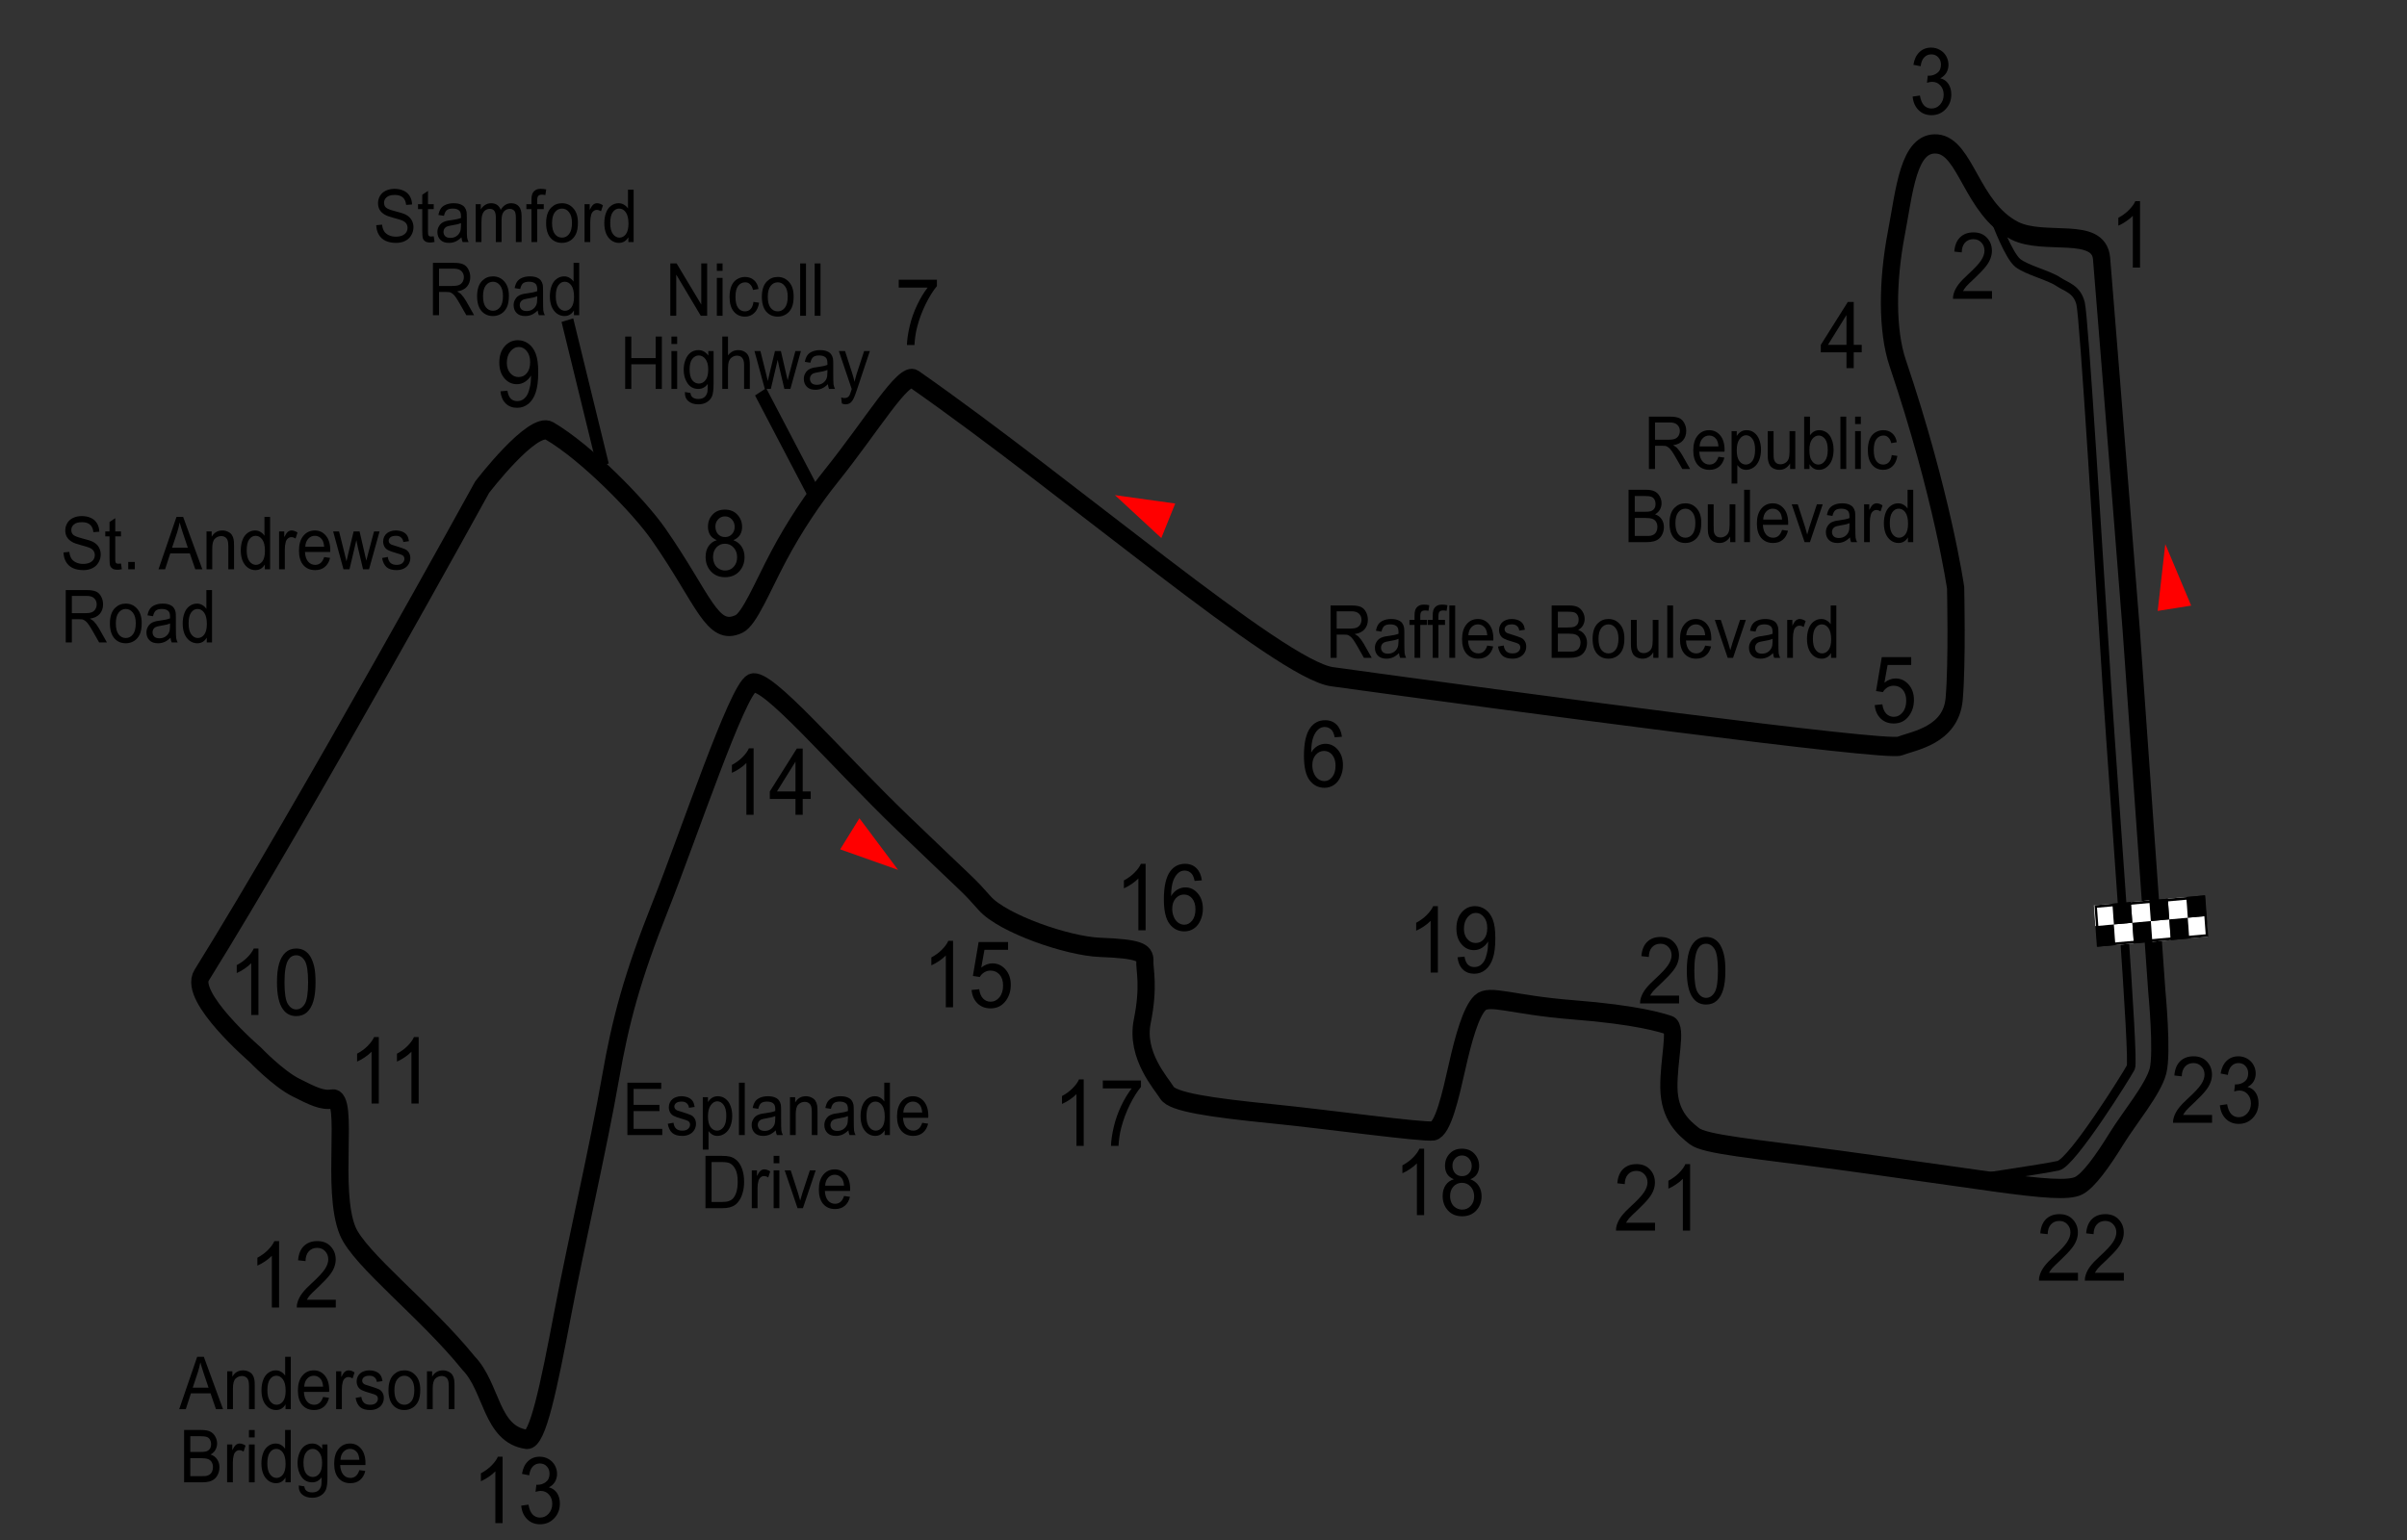 <?xml version="1.0" encoding="UTF-8"?>
<svg xmlns="http://www.w3.org/2000/svg" xmlns:xlink="http://www.w3.org/1999/xlink" width="400pt" height="256pt" viewBox="0 0 400 256" version="1.1">
<rect x="0" y="0" width="400" height="256" fill="#333333" stroke="none"/>
<defs>
<g>
<symbol overflow="visible" id="glyph0-0">
<path style="stroke:none;" d="M 1.719 0 L 1.719 -9.594 L 8.578 -9.594 L 8.578 0 Z M 1.922 -0.234 L 8.359 -0.234 L 8.359 -9.359 L 1.922 -9.359 Z M 1.922 -0.234 "/>
</symbol>
<symbol overflow="visible" id="glyph0-1">
<path style="stroke:none;" d="M 5.109 0 L 3.906 0 L 3.906 -8.609 C 3.613 -8.297 3.234 -7.984 2.766 -7.672 C 2.297 -7.359 1.875 -7.125 1.5 -6.969 L 1.5 -8.281 C 2.164 -8.633 2.75 -9.062 3.25 -9.562 C 3.758 -10.07 4.117 -10.566 4.328 -11.047 L 5.109 -11.047 Z M 5.109 0 "/>
</symbol>
<symbol overflow="visible" id="glyph0-2">
<path style="stroke:none;" d="M 0.578 -2.906 L 1.781 -3.078 C 1.914 -2.316 2.148 -1.766 2.484 -1.422 C 2.816 -1.086 3.223 -0.922 3.703 -0.922 C 4.273 -0.922 4.754 -1.141 5.141 -1.578 C 5.535 -2.023 5.734 -2.57 5.734 -3.219 C 5.734 -3.832 5.551 -4.344 5.188 -4.75 C 4.82 -5.156 4.363 -5.359 3.812 -5.359 C 3.582 -5.359 3.297 -5.305 2.953 -5.203 L 3.094 -6.391 C 3.164 -6.379 3.227 -6.375 3.281 -6.375 C 3.789 -6.375 4.25 -6.523 4.656 -6.828 C 5.07 -7.129 5.281 -7.594 5.281 -8.219 C 5.281 -8.707 5.129 -9.113 4.828 -9.438 C 4.535 -9.758 4.148 -9.922 3.672 -9.922 C 3.203 -9.922 2.812 -9.754 2.5 -9.422 C 2.188 -9.098 1.988 -8.609 1.906 -7.953 L 0.703 -8.188 C 0.848 -9.094 1.18 -9.797 1.703 -10.297 C 2.223 -10.797 2.875 -11.047 3.656 -11.047 C 4.188 -11.047 4.676 -10.914 5.125 -10.656 C 5.582 -10.395 5.93 -10.039 6.172 -9.594 C 6.41 -9.156 6.531 -8.688 6.531 -8.188 C 6.531 -7.707 6.414 -7.27 6.188 -6.875 C 5.957 -6.488 5.617 -6.18 5.172 -5.953 C 5.754 -5.805 6.203 -5.492 6.516 -5.016 C 6.836 -4.547 7 -3.957 7 -3.25 C 7 -2.289 6.688 -1.477 6.062 -0.812 C 5.438 -0.145 4.648 0.188 3.703 0.188 C 2.836 0.188 2.117 -0.098 1.547 -0.672 C 0.984 -1.242 0.66 -1.988 0.578 -2.906 Z M 0.578 -2.906 "/>
</symbol>
<symbol overflow="visible" id="glyph0-3">
<path style="stroke:none;" d="M 6.906 -1.297 L 6.906 0 L 0.422 0 C 0.41 -0.32 0.457 -0.633 0.562 -0.938 C 0.719 -1.438 0.977 -1.926 1.344 -2.406 C 1.707 -2.883 2.234 -3.438 2.922 -4.062 C 3.992 -5.039 4.719 -5.816 5.094 -6.391 C 5.469 -6.961 5.656 -7.504 5.656 -8.016 C 5.656 -8.547 5.484 -8.992 5.141 -9.359 C 4.797 -9.734 4.352 -9.922 3.812 -9.922 C 3.227 -9.922 2.758 -9.723 2.406 -9.328 C 2.062 -8.941 1.883 -8.406 1.875 -7.719 L 0.641 -7.859 C 0.723 -8.891 1.039 -9.676 1.594 -10.219 C 2.156 -10.77 2.898 -11.047 3.828 -11.047 C 4.773 -11.047 5.52 -10.75 6.062 -10.156 C 6.613 -9.57 6.891 -8.848 6.891 -7.984 C 6.891 -7.547 6.805 -7.113 6.641 -6.688 C 6.484 -6.258 6.219 -5.812 5.844 -5.344 C 5.477 -4.875 4.863 -4.227 4 -3.406 C 3.27 -2.727 2.801 -2.27 2.594 -2.031 C 2.395 -1.789 2.227 -1.547 2.094 -1.297 Z M 6.906 -1.297 "/>
</symbol>
<symbol overflow="visible" id="glyph0-4">
<path style="stroke:none;" d="M 4.438 0 L 4.438 -2.625 L 0.172 -2.625 L 0.172 -3.875 L 4.656 -11 L 5.641 -11 L 5.641 -3.875 L 6.969 -3.875 L 6.969 -2.625 L 5.641 -2.625 L 5.641 0 Z M 4.438 -3.875 L 4.438 -8.828 L 1.359 -3.875 Z M 4.438 -3.875 "/>
</symbol>
<symbol overflow="visible" id="glyph0-5">
<path style="stroke:none;" d="M 0.562 -2.875 L 1.828 -3 C 1.922 -2.312 2.141 -1.789 2.484 -1.438 C 2.828 -1.094 3.238 -0.922 3.719 -0.922 C 4.301 -0.922 4.789 -1.164 5.188 -1.656 C 5.594 -2.145 5.797 -2.797 5.797 -3.609 C 5.797 -4.379 5.602 -4.984 5.219 -5.422 C 4.832 -5.867 4.328 -6.094 3.703 -6.094 C 3.316 -6.094 2.969 -5.992 2.656 -5.797 C 2.344 -5.598 2.098 -5.344 1.922 -5.031 L 0.781 -5.203 L 1.734 -10.844 L 6.625 -10.844 L 6.625 -9.547 L 2.703 -9.547 L 2.172 -6.594 C 2.754 -7.062 3.375 -7.297 4.031 -7.297 C 4.883 -7.297 5.602 -6.961 6.188 -6.297 C 6.781 -5.629 7.078 -4.773 7.078 -3.734 C 7.078 -2.734 6.816 -1.867 6.297 -1.141 C 5.672 -0.254 4.812 0.188 3.719 0.188 C 2.832 0.188 2.102 -0.094 1.531 -0.656 C 0.969 -1.219 0.645 -1.957 0.562 -2.875 Z M 0.562 -2.875 "/>
</symbol>
<symbol overflow="visible" id="glyph0-6">
<path style="stroke:none;" d="M 0.656 -9.547 L 0.656 -10.859 L 7 -10.859 L 7 -9.797 C 6.375 -9.055 5.754 -8.066 5.141 -6.828 C 4.535 -5.598 4.062 -4.328 3.719 -3.016 C 3.477 -2.098 3.328 -1.094 3.266 0 L 2.016 0 C 2.035 -0.863 2.188 -1.906 2.469 -3.125 C 2.758 -4.352 3.176 -5.535 3.719 -6.672 C 4.27 -7.816 4.848 -8.773 5.453 -9.547 Z M 0.656 -9.547 "/>
</symbol>
<symbol overflow="visible" id="glyph0-7">
<path style="stroke:none;" d="M 2.422 -5.969 C 1.922 -6.164 1.551 -6.453 1.312 -6.828 C 1.07 -7.211 0.953 -7.672 0.953 -8.203 C 0.953 -9.004 1.207 -9.676 1.719 -10.219 C 2.227 -10.77 2.91 -11.047 3.766 -11.047 C 4.629 -11.047 5.32 -10.766 5.844 -10.203 C 6.363 -9.641 6.625 -8.961 6.625 -8.172 C 6.625 -7.66 6.504 -7.211 6.266 -6.828 C 6.023 -6.453 5.66 -6.164 5.172 -5.969 C 5.773 -5.738 6.234 -5.379 6.547 -4.891 C 6.867 -4.398 7.031 -3.816 7.031 -3.141 C 7.031 -2.203 6.734 -1.41 6.141 -0.766 C 5.547 -0.129 4.766 0.188 3.797 0.188 C 2.828 0.188 2.047 -0.129 1.453 -0.766 C 0.859 -1.41 0.562 -2.219 0.562 -3.188 C 0.562 -3.895 0.723 -4.488 1.047 -4.969 C 1.367 -5.457 1.828 -5.789 2.422 -5.969 Z M 2.188 -8.25 C 2.188 -7.727 2.332 -7.301 2.625 -6.969 C 2.926 -6.645 3.316 -6.484 3.797 -6.484 C 4.266 -6.484 4.645 -6.645 4.938 -6.969 C 5.238 -7.301 5.391 -7.703 5.391 -8.172 C 5.391 -8.672 5.234 -9.086 4.922 -9.422 C 4.617 -9.754 4.238 -9.922 3.781 -9.922 C 3.32 -9.922 2.941 -9.754 2.641 -9.422 C 2.336 -9.098 2.188 -8.707 2.188 -8.25 Z M 1.797 -3.172 C 1.797 -2.785 1.875 -2.41 2.031 -2.047 C 2.195 -1.691 2.441 -1.414 2.766 -1.219 C 3.086 -1.02 3.438 -0.922 3.812 -0.922 C 4.383 -0.922 4.859 -1.129 5.234 -1.547 C 5.609 -1.961 5.797 -2.488 5.797 -3.125 C 5.797 -3.781 5.602 -4.316 5.219 -4.734 C 4.832 -5.16 4.348 -5.375 3.766 -5.375 C 3.191 -5.375 2.719 -5.164 2.344 -4.75 C 1.977 -4.332 1.797 -3.805 1.797 -3.172 Z M 1.797 -3.172 "/>
</symbol>
<symbol overflow="visible" id="glyph0-8">
<path style="stroke:none;" d="M 0.75 -2.547 L 1.906 -2.656 C 2.008 -2.051 2.195 -1.609 2.469 -1.328 C 2.75 -1.055 3.102 -0.922 3.531 -0.922 C 3.906 -0.922 4.234 -1.016 4.516 -1.203 C 4.797 -1.398 5.023 -1.656 5.203 -1.969 C 5.379 -2.281 5.523 -2.707 5.641 -3.25 C 5.766 -3.789 5.828 -4.344 5.828 -4.906 C 5.828 -4.969 5.828 -5.055 5.828 -5.172 C 5.578 -4.742 5.242 -4.395 4.828 -4.125 C 4.41 -3.863 3.961 -3.734 3.484 -3.734 C 2.66 -3.734 1.969 -4.062 1.406 -4.719 C 0.844 -5.375 0.562 -6.242 0.562 -7.328 C 0.562 -8.441 0.852 -9.336 1.438 -10.016 C 2.031 -10.703 2.77 -11.047 3.656 -11.047 C 4.289 -11.047 4.875 -10.852 5.406 -10.469 C 5.938 -10.082 6.336 -9.531 6.609 -8.812 C 6.891 -8.102 7.031 -7.07 7.031 -5.719 C 7.031 -4.312 6.891 -3.191 6.609 -2.359 C 6.336 -1.535 5.93 -0.906 5.391 -0.469 C 4.859 -0.031 4.234 0.188 3.516 0.188 C 2.742 0.188 2.113 -0.051 1.625 -0.531 C 1.133 -1.008 0.844 -1.68 0.75 -2.547 Z M 5.688 -7.391 C 5.688 -8.172 5.5 -8.785 5.125 -9.234 C 4.758 -9.691 4.32 -9.922 3.812 -9.922 C 3.27 -9.922 2.801 -9.676 2.406 -9.188 C 2.008 -8.695 1.812 -8.062 1.812 -7.281 C 1.812 -6.582 2 -6.016 2.375 -5.578 C 2.75 -5.141 3.211 -4.922 3.766 -4.922 C 4.328 -4.922 4.785 -5.141 5.141 -5.578 C 5.504 -6.016 5.688 -6.617 5.688 -7.391 Z M 5.688 -7.391 "/>
</symbol>
<symbol overflow="visible" id="glyph0-9">
<path style="stroke:none;" d="M 0.562 -5.422 C 0.562 -6.723 0.68 -7.77 0.922 -8.562 C 1.16 -9.352 1.516 -9.961 1.984 -10.391 C 2.461 -10.828 3.055 -11.047 3.766 -11.047 C 4.297 -11.047 4.758 -10.926 5.156 -10.688 C 5.551 -10.445 5.879 -10.102 6.141 -9.656 C 6.398 -9.207 6.602 -8.66 6.75 -8.016 C 6.895 -7.379 6.969 -6.516 6.969 -5.422 C 6.969 -4.129 6.848 -3.086 6.609 -2.297 C 6.379 -1.504 6.023 -0.891 5.547 -0.453 C 5.078 -0.023 4.484 0.188 3.766 0.188 C 2.816 0.188 2.078 -0.191 1.547 -0.953 C 0.891 -1.867 0.562 -3.359 0.562 -5.422 Z M 1.812 -5.422 C 1.812 -3.617 2 -2.414 2.375 -1.812 C 2.75 -1.219 3.211 -0.922 3.766 -0.922 C 4.328 -0.922 4.797 -1.219 5.172 -1.812 C 5.547 -2.414 5.734 -3.617 5.734 -5.422 C 5.734 -7.234 5.547 -8.438 5.172 -9.031 C 4.797 -9.625 4.328 -9.922 3.766 -9.922 C 3.203 -9.922 2.758 -9.66 2.438 -9.141 C 2.02 -8.461 1.812 -7.223 1.812 -5.422 Z M 1.812 -5.422 "/>
</symbol>
<symbol overflow="visible" id="glyph0-10">
<path style="stroke:none;" d="M 6.828 -8.297 L 5.625 -8.203 C 5.52 -8.723 5.367 -9.109 5.172 -9.359 C 4.848 -9.734 4.445 -9.922 3.969 -9.922 C 3.582 -9.922 3.242 -9.801 2.953 -9.562 C 2.578 -9.258 2.281 -8.805 2.062 -8.203 C 1.844 -7.609 1.727 -6.766 1.719 -5.672 C 2.008 -6.16 2.363 -6.523 2.781 -6.766 C 3.195 -7.004 3.633 -7.125 4.094 -7.125 C 4.906 -7.125 5.594 -6.789 6.156 -6.125 C 6.719 -5.469 7 -4.613 7 -3.562 C 7 -2.875 6.863 -2.234 6.594 -1.641 C 6.332 -1.047 5.969 -0.594 5.5 -0.281 C 5.039 0.031 4.516 0.188 3.922 0.188 C 2.922 0.188 2.102 -0.223 1.469 -1.047 C 0.832 -1.879 0.516 -3.242 0.516 -5.141 C 0.516 -7.266 0.863 -8.812 1.562 -9.781 C 2.176 -10.625 3.004 -11.047 4.047 -11.047 C 4.816 -11.047 5.445 -10.801 5.938 -10.312 C 6.426 -9.82 6.723 -9.148 6.828 -8.297 Z M 1.906 -3.562 C 1.906 -3.094 1.992 -2.645 2.172 -2.219 C 2.348 -1.801 2.594 -1.477 2.906 -1.25 C 3.219 -1.031 3.551 -0.922 3.906 -0.922 C 4.414 -0.922 4.852 -1.148 5.219 -1.609 C 5.582 -2.066 5.766 -2.691 5.766 -3.484 C 5.766 -4.242 5.582 -4.844 5.219 -5.281 C 4.863 -5.719 4.41 -5.938 3.859 -5.938 C 3.316 -5.938 2.852 -5.719 2.469 -5.281 C 2.094 -4.844 1.906 -4.27 1.906 -3.562 Z M 1.906 -3.562 "/>
</symbol>
<symbol overflow="visible" id="glyph1-0">
<path style="stroke:none;" d="M 1.359 0 L 1.359 -7.594 L 6.781 -7.594 L 6.781 0 Z M 1.531 -0.188 L 6.625 -0.188 L 6.625 -7.406 L 1.531 -7.406 Z M 1.531 -0.188 "/>
</symbol>
<symbol overflow="visible" id="glyph1-1">
<path style="stroke:none;" d="M 0.859 0 L 0.859 -8.703 L 4.297 -8.703 C 4.992 -8.703 5.52 -8.625 5.875 -8.469 C 6.238 -8.312 6.523 -8.035 6.734 -7.641 C 6.953 -7.242 7.062 -6.805 7.062 -6.328 C 7.062 -5.711 6.883 -5.191 6.531 -4.766 C 6.176 -4.336 5.625 -4.066 4.875 -3.953 C 5.145 -3.805 5.352 -3.664 5.5 -3.531 C 5.801 -3.219 6.086 -2.832 6.359 -2.375 L 7.703 0 L 6.406 0 L 5.375 -1.812 C 5.082 -2.332 4.836 -2.727 4.641 -3 C 4.441 -3.281 4.266 -3.473 4.109 -3.578 C 3.961 -3.691 3.805 -3.773 3.641 -3.828 C 3.523 -3.848 3.336 -3.859 3.078 -3.859 L 1.875 -3.859 L 1.875 0 Z M 1.875 -4.859 L 4.094 -4.859 C 4.562 -4.859 4.926 -4.91 5.188 -5.016 C 5.457 -5.129 5.66 -5.305 5.797 -5.547 C 5.93 -5.785 6 -6.047 6 -6.328 C 6 -6.734 5.863 -7.066 5.594 -7.328 C 5.332 -7.598 4.914 -7.734 4.344 -7.734 L 1.875 -7.734 Z M 1.875 -4.859 "/>
</symbol>
<symbol overflow="visible" id="glyph1-2">
<path style="stroke:none;" d="M 4.578 -2.031 L 5.562 -1.891 C 5.406 -1.242 5.113 -0.742 4.688 -0.391 C 4.27 -0.035 3.734 0.141 3.078 0.141 C 2.254 0.141 1.598 -0.141 1.109 -0.703 C 0.629 -1.273 0.391 -2.07 0.391 -3.094 C 0.391 -4.156 0.633 -4.977 1.125 -5.562 C 1.613 -6.156 2.25 -6.453 3.031 -6.453 C 3.781 -6.453 4.395 -6.16 4.875 -5.578 C 5.352 -5.004 5.594 -4.195 5.594 -3.156 C 5.594 -3.094 5.586 -3 5.578 -2.875 L 1.391 -2.875 C 1.422 -2.188 1.594 -1.656 1.906 -1.281 C 2.219 -0.914 2.613 -0.734 3.094 -0.734 C 3.438 -0.734 3.734 -0.836 3.984 -1.047 C 4.234 -1.254 4.43 -1.582 4.578 -2.031 Z M 1.438 -3.75 L 4.578 -3.75 C 4.535 -4.281 4.414 -4.68 4.219 -4.953 C 3.914 -5.359 3.52 -5.562 3.031 -5.562 C 2.594 -5.562 2.223 -5.395 1.922 -5.062 C 1.629 -4.738 1.469 -4.301 1.438 -3.75 Z M 1.438 -3.75 "/>
</symbol>
<symbol overflow="visible" id="glyph1-3">
<path style="stroke:none;" d="M 0.719 2.422 L 0.719 -6.297 L 1.578 -6.297 L 1.578 -5.484 C 1.785 -5.805 2.02 -6.047 2.281 -6.203 C 2.539 -6.367 2.852 -6.453 3.219 -6.453 C 3.695 -6.453 4.117 -6.312 4.484 -6.031 C 4.859 -5.75 5.141 -5.352 5.328 -4.844 C 5.516 -4.344 5.609 -3.797 5.609 -3.203 C 5.609 -2.555 5.504 -1.973 5.297 -1.453 C 5.086 -0.941 4.785 -0.547 4.391 -0.266 C 3.992 0.004 3.582 0.141 3.156 0.141 C 2.832 0.141 2.547 0.066 2.297 -0.078 C 2.047 -0.234 1.836 -0.426 1.672 -0.656 L 1.672 2.422 Z M 1.578 -3.109 C 1.578 -2.305 1.723 -1.707 2.016 -1.312 C 2.305 -0.926 2.664 -0.734 3.094 -0.734 C 3.508 -0.734 3.867 -0.93 4.172 -1.328 C 4.473 -1.734 4.625 -2.359 4.625 -3.203 C 4.625 -4.004 4.477 -4.602 4.188 -5 C 3.895 -5.406 3.539 -5.609 3.125 -5.609 C 2.719 -5.609 2.359 -5.395 2.047 -4.969 C 1.734 -4.539 1.578 -3.922 1.578 -3.109 Z M 1.578 -3.109 "/>
</symbol>
<symbol overflow="visible" id="glyph1-4">
<path style="stroke:none;" d="M 4.406 0 L 4.406 -0.922 C 3.969 -0.211 3.375 0.141 2.625 0.141 C 2.289 0.141 1.977 0.07 1.688 -0.062 C 1.395 -0.207 1.18 -0.391 1.047 -0.609 C 0.91 -0.828 0.812 -1.094 0.75 -1.406 C 0.707 -1.613 0.688 -1.941 0.688 -2.391 L 0.688 -6.297 L 1.656 -6.297 L 1.656 -2.812 C 1.656 -2.25 1.672 -1.875 1.703 -1.688 C 1.766 -1.406 1.891 -1.18 2.078 -1.016 C 2.273 -0.859 2.52 -0.781 2.812 -0.781 C 3.094 -0.781 3.359 -0.859 3.609 -1.016 C 3.867 -1.18 4.051 -1.406 4.156 -1.688 C 4.258 -1.977 4.312 -2.391 4.312 -2.922 L 4.312 -6.297 L 5.266 -6.297 L 5.266 0 Z M 4.406 0 "/>
</symbol>
<symbol overflow="visible" id="glyph1-5">
<path style="stroke:none;" d="M 1.594 0 L 0.703 0 L 0.703 -8.703 L 1.672 -8.703 L 1.672 -5.594 C 2.066 -6.164 2.578 -6.453 3.203 -6.453 C 3.555 -6.453 3.883 -6.375 4.188 -6.219 C 4.5 -6.062 4.754 -5.836 4.953 -5.547 C 5.148 -5.266 5.305 -4.922 5.422 -4.516 C 5.535 -4.117 5.594 -3.695 5.594 -3.25 C 5.594 -2.164 5.352 -1.328 4.875 -0.734 C 4.395 -0.148 3.82 0.141 3.156 0.141 C 2.488 0.141 1.969 -0.172 1.594 -0.797 Z M 1.578 -3.203 C 1.578 -2.441 1.672 -1.895 1.859 -1.562 C 2.16 -1.008 2.566 -0.734 3.078 -0.734 C 3.492 -0.734 3.852 -0.938 4.156 -1.344 C 4.469 -1.75 4.625 -2.352 4.625 -3.156 C 4.625 -3.977 4.477 -4.582 4.188 -4.969 C 3.895 -5.363 3.539 -5.562 3.125 -5.562 C 2.707 -5.562 2.344 -5.359 2.031 -4.953 C 1.727 -4.547 1.578 -3.961 1.578 -3.203 Z M 1.578 -3.203 "/>
</symbol>
<symbol overflow="visible" id="glyph1-6">
<path style="stroke:none;" d="M 0.688 0 L 0.688 -8.703 L 1.656 -8.703 L 1.656 0 Z M 0.688 0 "/>
</symbol>
<symbol overflow="visible" id="glyph1-7">
<path style="stroke:none;" d="M 0.719 -7.469 L 0.719 -8.703 L 1.672 -8.703 L 1.672 -7.469 Z M 0.719 0 L 0.719 -6.297 L 1.672 -6.297 L 1.672 0 Z M 0.719 0 "/>
</symbol>
<symbol overflow="visible" id="glyph1-8">
<path style="stroke:none;" d="M 4.391 -2.312 L 5.328 -2.172 C 5.223 -1.453 4.957 -0.883 4.531 -0.469 C 4.113 -0.062 3.598 0.141 2.984 0.141 C 2.211 0.141 1.594 -0.141 1.125 -0.703 C 0.656 -1.266 0.422 -2.07 0.422 -3.125 C 0.422 -3.812 0.52 -4.41 0.719 -4.922 C 0.926 -5.43 1.234 -5.812 1.641 -6.062 C 2.055 -6.32 2.504 -6.453 2.984 -6.453 C 3.598 -6.453 4.098 -6.273 4.484 -5.922 C 4.879 -5.578 5.129 -5.086 5.234 -4.453 L 4.312 -4.297 C 4.219 -4.711 4.055 -5.023 3.828 -5.234 C 3.609 -5.453 3.344 -5.562 3.031 -5.562 C 2.551 -5.562 2.16 -5.367 1.859 -4.984 C 1.555 -4.598 1.406 -3.988 1.406 -3.156 C 1.406 -2.312 1.551 -1.695 1.844 -1.312 C 2.133 -0.926 2.508 -0.734 2.969 -0.734 C 3.344 -0.734 3.656 -0.859 3.906 -1.109 C 4.164 -1.367 4.328 -1.77 4.391 -2.312 Z M 4.391 -2.312 "/>
</symbol>
<symbol overflow="visible" id="glyph1-9">
<path style="stroke:none;" d="M 0.797 0 L 0.797 -8.703 L 3.719 -8.703 C 4.312 -8.703 4.785 -8.613 5.141 -8.438 C 5.492 -8.258 5.77 -7.988 5.969 -7.625 C 6.176 -7.258 6.281 -6.875 6.281 -6.469 C 6.281 -6.102 6.191 -5.754 6.016 -5.422 C 5.836 -5.098 5.566 -4.832 5.203 -4.625 C 5.672 -4.469 6.031 -4.203 6.281 -3.828 C 6.539 -3.461 6.672 -3.023 6.672 -2.516 C 6.672 -2.109 6.594 -1.727 6.438 -1.375 C 6.281 -1.031 6.086 -0.766 5.859 -0.578 C 5.641 -0.391 5.359 -0.242 5.016 -0.141 C 4.672 -0.047 4.254 0 3.766 0 Z M 1.828 -5.047 L 3.5 -5.047 C 3.957 -5.047 4.285 -5.078 4.484 -5.141 C 4.742 -5.234 4.941 -5.379 5.078 -5.578 C 5.211 -5.773 5.281 -6.031 5.281 -6.344 C 5.281 -6.625 5.219 -6.875 5.094 -7.094 C 4.969 -7.32 4.789 -7.473 4.562 -7.547 C 4.332 -7.629 3.938 -7.672 3.375 -7.672 L 1.828 -7.672 Z M 1.828 -1.031 L 3.766 -1.031 C 4.098 -1.031 4.328 -1.039 4.453 -1.062 C 4.691 -1.113 4.891 -1.191 5.047 -1.297 C 5.211 -1.41 5.344 -1.57 5.438 -1.781 C 5.539 -2 5.594 -2.242 5.594 -2.516 C 5.594 -2.848 5.52 -3.133 5.375 -3.375 C 5.227 -3.613 5.02 -3.781 4.75 -3.875 C 4.488 -3.969 4.113 -4.016 3.625 -4.016 L 1.828 -4.016 Z M 1.828 -1.031 "/>
</symbol>
<symbol overflow="visible" id="glyph1-10">
<path style="stroke:none;" d="M 0.359 -3.156 C 0.359 -4.32 0.648 -5.188 1.234 -5.75 C 1.711 -6.219 2.301 -6.453 3 -6.453 C 3.77 -6.453 4.398 -6.164 4.891 -5.594 C 5.391 -5.031 5.641 -4.242 5.641 -3.234 C 5.641 -2.43 5.531 -1.797 5.312 -1.328 C 5.094 -0.859 4.773 -0.492 4.359 -0.234 C 3.941 0.016 3.488 0.141 3 0.141 C 2.207 0.141 1.566 -0.141 1.078 -0.703 C 0.598 -1.273 0.359 -2.094 0.359 -3.156 Z M 1.344 -3.156 C 1.344 -2.344 1.5 -1.734 1.812 -1.328 C 2.125 -0.93 2.52 -0.734 3 -0.734 C 3.477 -0.734 3.875 -0.938 4.188 -1.344 C 4.5 -1.75 4.656 -2.363 4.656 -3.188 C 4.656 -3.969 4.492 -4.555 4.172 -4.953 C 3.859 -5.359 3.469 -5.562 3 -5.562 C 2.52 -5.562 2.125 -5.359 1.812 -4.953 C 1.5 -4.555 1.344 -3.957 1.344 -3.156 Z M 1.344 -3.156 "/>
</symbol>
<symbol overflow="visible" id="glyph1-11">
<path style="stroke:none;" d="M 2.281 0 L 0.141 -6.297 L 1.141 -6.297 L 2.359 -2.531 C 2.484 -2.125 2.602 -1.703 2.719 -1.266 C 2.801 -1.586 2.914 -1.984 3.062 -2.453 L 4.328 -6.297 L 5.297 -6.297 L 3.172 0 Z M 2.281 0 "/>
</symbol>
<symbol overflow="visible" id="glyph1-12">
<path style="stroke:none;" d="M 4.391 -0.781 C 4.035 -0.438 3.691 -0.195 3.359 -0.062 C 3.035 0.07 2.688 0.141 2.312 0.141 C 1.695 0.141 1.223 -0.023 0.891 -0.359 C 0.555 -0.703 0.391 -1.133 0.391 -1.656 C 0.391 -1.969 0.453 -2.25 0.578 -2.5 C 0.703 -2.758 0.863 -2.969 1.062 -3.125 C 1.27 -3.281 1.504 -3.395 1.766 -3.469 C 1.953 -3.531 2.234 -3.582 2.609 -3.625 C 3.379 -3.727 3.945 -3.852 4.312 -4 C 4.312 -4.145 4.312 -4.238 4.312 -4.281 C 4.312 -4.719 4.223 -5.023 4.047 -5.203 C 3.805 -5.441 3.441 -5.562 2.953 -5.562 C 2.504 -5.562 2.172 -5.473 1.953 -5.297 C 1.742 -5.117 1.586 -4.805 1.484 -4.359 L 0.562 -4.5 C 0.645 -4.945 0.781 -5.305 0.969 -5.578 C 1.164 -5.859 1.445 -6.07 1.812 -6.219 C 2.188 -6.375 2.613 -6.453 3.094 -6.453 C 3.57 -6.453 3.961 -6.383 4.266 -6.25 C 4.566 -6.125 4.785 -5.961 4.922 -5.766 C 5.066 -5.578 5.172 -5.336 5.234 -5.047 C 5.266 -4.867 5.281 -4.539 5.281 -4.062 L 5.281 -2.641 C 5.281 -1.648 5.297 -1.02 5.328 -0.75 C 5.367 -0.488 5.453 -0.238 5.578 0 L 4.578 0 C 4.484 -0.219 4.422 -0.477 4.391 -0.781 Z M 4.312 -3.156 C 3.969 -3 3.445 -2.867 2.75 -2.766 C 2.352 -2.703 2.07 -2.629 1.906 -2.547 C 1.75 -2.461 1.625 -2.344 1.531 -2.188 C 1.445 -2.039 1.406 -1.875 1.406 -1.688 C 1.406 -1.406 1.5 -1.164 1.688 -0.969 C 1.883 -0.781 2.172 -0.688 2.547 -0.688 C 2.91 -0.688 3.234 -0.773 3.516 -0.953 C 3.805 -1.141 4.02 -1.391 4.156 -1.703 C 4.258 -1.941 4.312 -2.297 4.312 -2.766 Z M 4.312 -3.156 "/>
</symbol>
<symbol overflow="visible" id="glyph1-13">
<path style="stroke:none;" d="M 0.703 0 L 0.703 -6.297 L 1.562 -6.297 L 1.562 -5.344 C 1.781 -5.789 1.984 -6.086 2.172 -6.234 C 2.359 -6.379 2.562 -6.453 2.781 -6.453 C 3.102 -6.453 3.43 -6.336 3.766 -6.109 L 3.438 -5.109 C 3.207 -5.266 2.973 -5.344 2.734 -5.344 C 2.523 -5.344 2.336 -5.27 2.172 -5.125 C 2.004 -4.988 1.883 -4.797 1.812 -4.547 C 1.707 -4.172 1.656 -3.754 1.656 -3.297 L 1.656 0 Z M 0.703 0 "/>
</symbol>
<symbol overflow="visible" id="glyph1-14">
<path style="stroke:none;" d="M 4.375 0 L 4.375 -0.797 C 4.008 -0.172 3.484 0.141 2.797 0.141 C 2.348 0.141 1.93 0.004 1.547 -0.266 C 1.172 -0.547 0.879 -0.93 0.672 -1.422 C 0.473 -1.922 0.375 -2.492 0.375 -3.141 C 0.375 -3.773 0.469 -4.348 0.656 -4.859 C 0.844 -5.367 1.125 -5.758 1.5 -6.031 C 1.875 -6.312 2.289 -6.453 2.75 -6.453 C 3.094 -6.453 3.395 -6.367 3.656 -6.203 C 3.926 -6.047 4.145 -5.836 4.312 -5.578 L 4.312 -8.703 L 5.25 -8.703 L 5.25 0 Z M 1.359 -3.141 C 1.359 -2.336 1.508 -1.734 1.812 -1.328 C 2.113 -0.93 2.473 -0.734 2.891 -0.734 C 3.305 -0.734 3.66 -0.922 3.953 -1.297 C 4.242 -1.68 4.391 -2.27 4.391 -3.062 C 4.391 -3.914 4.238 -4.547 3.938 -4.953 C 3.645 -5.359 3.281 -5.562 2.844 -5.562 C 2.414 -5.562 2.062 -5.363 1.781 -4.969 C 1.5 -4.582 1.359 -3.973 1.359 -3.141 Z M 1.359 -3.141 "/>
</symbol>
<symbol overflow="visible" id="glyph1-15">
<path style="stroke:none;" d="M 0.938 0 L 0.938 -5.469 L 0.094 -5.469 L 0.094 -6.297 L 0.938 -6.297 L 0.938 -6.969 C 0.938 -7.395 0.973 -7.711 1.047 -7.922 C 1.141 -8.191 1.301 -8.41 1.531 -8.578 C 1.758 -8.754 2.082 -8.844 2.5 -8.844 C 2.77 -8.844 3.066 -8.812 3.391 -8.75 L 3.25 -7.812 C 3.051 -7.852 2.863 -7.875 2.688 -7.875 C 2.395 -7.875 2.188 -7.801 2.062 -7.656 C 1.945 -7.52 1.891 -7.266 1.891 -6.891 L 1.891 -6.297 L 2.984 -6.297 L 2.984 -5.469 L 1.891 -5.469 L 1.891 0 Z M 0.938 0 "/>
</symbol>
<symbol overflow="visible" id="glyph1-16">
<path style="stroke:none;" d="M 0.328 -1.875 L 1.281 -2.047 C 1.332 -1.617 1.477 -1.289 1.719 -1.062 C 1.957 -0.844 2.297 -0.734 2.734 -0.734 C 3.172 -0.734 3.492 -0.832 3.703 -1.031 C 3.922 -1.227 4.031 -1.461 4.031 -1.734 C 4.031 -1.973 3.938 -2.164 3.75 -2.312 C 3.613 -2.406 3.285 -2.523 2.766 -2.672 C 2.066 -2.867 1.582 -3.039 1.312 -3.188 C 1.039 -3.332 0.836 -3.531 0.703 -3.781 C 0.566 -4.039 0.5 -4.32 0.5 -4.625 C 0.5 -4.906 0.555 -5.164 0.672 -5.406 C 0.785 -5.645 0.941 -5.844 1.141 -6 C 1.285 -6.125 1.484 -6.227 1.734 -6.312 C 1.992 -6.406 2.27 -6.453 2.562 -6.453 C 3.008 -6.453 3.398 -6.379 3.734 -6.234 C 4.066 -6.086 4.312 -5.891 4.469 -5.641 C 4.625 -5.398 4.734 -5.078 4.797 -4.672 L 3.859 -4.531 C 3.816 -4.852 3.691 -5.102 3.484 -5.281 C 3.285 -5.469 3.004 -5.562 2.641 -5.562 C 2.203 -5.562 1.891 -5.477 1.703 -5.312 C 1.516 -5.156 1.422 -4.969 1.422 -4.75 C 1.422 -4.613 1.457 -4.488 1.531 -4.375 C 1.613 -4.258 1.734 -4.164 1.891 -4.094 C 1.992 -4.051 2.273 -3.961 2.734 -3.828 C 3.41 -3.617 3.883 -3.453 4.156 -3.328 C 4.426 -3.203 4.633 -3.016 4.781 -2.766 C 4.938 -2.516 5.016 -2.211 5.016 -1.859 C 5.016 -1.492 4.922 -1.156 4.734 -0.844 C 4.547 -0.531 4.273 -0.285 3.922 -0.109 C 3.578 0.055 3.18 0.141 2.734 0.141 C 2.004 0.141 1.445 -0.023 1.062 -0.359 C 0.688 -0.703 0.441 -1.207 0.328 -1.875 Z M 0.328 -1.875 "/>
</symbol>
<symbol overflow="visible" id="glyph1-17">
<path style="stroke:none;" d=""/>
</symbol>
<symbol overflow="visible" id="glyph1-18">
<path style="stroke:none;" d="M 0.828 0 L 0.828 -8.703 L 1.875 -8.703 L 5.969 -1.875 L 5.969 -8.703 L 6.953 -8.703 L 6.953 0 L 5.891 0 L 1.812 -6.844 L 1.812 0 Z M 0.828 0 "/>
</symbol>
<symbol overflow="visible" id="glyph1-19">
<path style="stroke:none;" d="M 0.875 0 L 0.875 -8.703 L 1.891 -8.703 L 1.891 -5.125 L 5.938 -5.125 L 5.938 -8.703 L 6.969 -8.703 L 6.969 0 L 5.938 0 L 5.938 -4.094 L 1.891 -4.094 L 1.891 0 Z M 0.875 0 "/>
</symbol>
<symbol overflow="visible" id="glyph1-20">
<path style="stroke:none;" d="M 0.547 0.516 L 1.469 0.672 C 1.508 0.992 1.617 1.227 1.797 1.375 C 2.023 1.57 2.348 1.672 2.766 1.672 C 3.203 1.672 3.539 1.57 3.781 1.375 C 4.02 1.176 4.188 0.898 4.281 0.547 C 4.32 0.328 4.344 -0.129 4.344 -0.828 C 3.926 -0.273 3.406 0 2.781 0 C 2.008 0 1.41 -0.312 0.984 -0.938 C 0.555 -1.562 0.344 -2.312 0.344 -3.188 C 0.344 -3.789 0.441 -4.344 0.641 -4.844 C 0.836 -5.352 1.117 -5.75 1.484 -6.031 C 1.859 -6.312 2.297 -6.453 2.797 -6.453 C 3.453 -6.453 4 -6.148 4.438 -5.547 L 4.438 -6.297 L 5.312 -6.297 L 5.312 -0.859 C 5.312 0.129 5.223 0.828 5.047 1.234 C 4.867 1.641 4.582 1.961 4.188 2.203 C 3.801 2.441 3.328 2.562 2.766 2.562 C 2.098 2.562 1.555 2.391 1.141 2.047 C 0.723 1.711 0.523 1.203 0.547 0.516 Z M 1.328 -3.266 C 1.328 -2.441 1.473 -1.836 1.766 -1.453 C 2.066 -1.078 2.438 -0.891 2.875 -0.891 C 3.312 -0.891 3.676 -1.078 3.969 -1.453 C 4.27 -1.828 4.422 -2.422 4.422 -3.234 C 4.422 -4.004 4.266 -4.582 3.953 -4.969 C 3.648 -5.363 3.285 -5.562 2.859 -5.562 C 2.43 -5.562 2.066 -5.367 1.766 -4.984 C 1.473 -4.598 1.328 -4.023 1.328 -3.266 Z M 1.328 -3.266 "/>
</symbol>
<symbol overflow="visible" id="glyph1-21">
<path style="stroke:none;" d="M 0.719 0 L 0.719 -8.703 L 1.672 -8.703 L 1.672 -5.578 C 2.117 -6.16 2.68 -6.453 3.359 -6.453 C 3.773 -6.453 4.133 -6.359 4.438 -6.172 C 4.75 -5.984 4.969 -5.727 5.094 -5.406 C 5.227 -5.082 5.297 -4.613 5.297 -4 L 5.297 0 L 4.344 0 L 4.344 -4 C 4.344 -4.531 4.238 -4.914 4.031 -5.156 C 3.832 -5.406 3.539 -5.531 3.156 -5.531 C 2.875 -5.531 2.609 -5.445 2.359 -5.281 C 2.109 -5.113 1.93 -4.891 1.828 -4.609 C 1.723 -4.328 1.672 -3.941 1.672 -3.453 L 1.672 0 Z M 0.719 0 "/>
</symbol>
<symbol overflow="visible" id="glyph1-22">
<path style="stroke:none;" d="M 1.75 0 L 0.031 -6.297 L 1.016 -6.297 L 1.922 -2.672 L 2.25 -1.312 C 2.258 -1.375 2.359 -1.805 2.547 -2.609 L 3.438 -6.297 L 4.422 -6.297 L 5.266 -2.641 L 5.547 -1.438 L 5.859 -2.656 L 6.828 -6.297 L 7.75 -6.297 L 6 0 L 5 0 L 4.109 -3.781 L 3.891 -4.844 L 2.75 0 Z M 1.75 0 "/>
</symbol>
<symbol overflow="visible" id="glyph1-23">
<path style="stroke:none;" d="M 0.672 2.422 L 0.562 1.422 C 0.77 1.484 0.953 1.516 1.109 1.516 C 1.328 1.516 1.5 1.473 1.625 1.391 C 1.75 1.316 1.852 1.207 1.938 1.062 C 2 0.957 2.098 0.691 2.234 0.266 C 2.242 0.211 2.27 0.129 2.312 0.016 L 0.172 -6.297 L 1.203 -6.297 L 2.375 -2.656 C 2.531 -2.188 2.664 -1.695 2.781 -1.188 C 2.895 -1.676 3.023 -2.156 3.172 -2.625 L 4.375 -6.297 L 5.328 -6.297 L 3.188 0.109 C 2.957 0.797 2.781 1.27 2.656 1.531 C 2.488 1.883 2.297 2.145 2.078 2.312 C 1.859 2.477 1.594 2.562 1.281 2.562 C 1.102 2.562 0.898 2.516 0.672 2.422 Z M 0.672 2.422 "/>
</symbol>
<symbol overflow="visible" id="glyph1-24">
<path style="stroke:none;" d="M 0.484 -2.797 L 1.453 -2.891 C 1.504 -2.453 1.613 -2.094 1.781 -1.812 C 1.945 -1.539 2.207 -1.316 2.562 -1.141 C 2.914 -0.973 3.312 -0.891 3.75 -0.891 C 4.145 -0.891 4.492 -0.953 4.797 -1.078 C 5.098 -1.211 5.32 -1.391 5.469 -1.609 C 5.613 -1.836 5.688 -2.086 5.688 -2.359 C 5.688 -2.629 5.613 -2.867 5.469 -3.078 C 5.332 -3.285 5.098 -3.457 4.766 -3.594 C 4.555 -3.688 4.094 -3.828 3.375 -4.016 C 2.664 -4.203 2.172 -4.383 1.891 -4.562 C 1.516 -4.781 1.234 -5.051 1.047 -5.375 C 0.867 -5.695 0.781 -6.055 0.781 -6.453 C 0.781 -6.891 0.891 -7.297 1.109 -7.672 C 1.336 -8.055 1.664 -8.348 2.094 -8.547 C 2.52 -8.742 2.992 -8.844 3.516 -8.844 C 4.098 -8.844 4.609 -8.738 5.047 -8.531 C 5.484 -8.332 5.82 -8.031 6.062 -7.625 C 6.301 -7.219 6.426 -6.758 6.438 -6.25 L 5.453 -6.172 C 5.398 -6.723 5.219 -7.133 4.906 -7.406 C 4.602 -7.688 4.156 -7.828 3.562 -7.828 C 2.938 -7.828 2.484 -7.695 2.203 -7.438 C 1.922 -7.188 1.781 -6.883 1.781 -6.531 C 1.781 -6.219 1.879 -5.957 2.078 -5.75 C 2.273 -5.551 2.789 -5.344 3.625 -5.125 C 4.469 -4.914 5.039 -4.734 5.344 -4.578 C 5.801 -4.348 6.133 -4.051 6.344 -3.688 C 6.562 -3.332 6.672 -2.922 6.672 -2.453 C 6.672 -1.992 6.551 -1.555 6.312 -1.141 C 6.082 -0.734 5.742 -0.414 5.297 -0.188 C 4.859 0.031 4.359 0.141 3.797 0.141 C 3.098 0.141 2.508 0.023 2.031 -0.203 C 1.551 -0.43 1.176 -0.773 0.906 -1.234 C 0.645 -1.691 0.504 -2.211 0.484 -2.797 Z M 0.484 -2.797 "/>
</symbol>
<symbol overflow="visible" id="glyph1-25">
<path style="stroke:none;" d="M 2.797 -0.953 L 2.938 -0.016 C 2.664 0.047 2.426 0.078 2.219 0.078 C 1.875 0.078 1.602 0.02 1.406 -0.094 C 1.219 -0.219 1.082 -0.379 1 -0.578 C 0.926 -0.785 0.891 -1.207 0.891 -1.844 L 0.891 -5.469 L 0.188 -5.469 L 0.188 -6.297 L 0.891 -6.297 L 0.891 -7.859 L 1.844 -8.5 L 1.844 -6.297 L 2.797 -6.297 L 2.797 -5.469 L 1.844 -5.469 L 1.844 -1.781 C 1.844 -1.477 1.859 -1.281 1.891 -1.188 C 1.922 -1.102 1.973 -1.035 2.047 -0.984 C 2.129 -0.941 2.238 -0.922 2.375 -0.922 C 2.488 -0.922 2.629 -0.93 2.797 -0.953 Z M 2.797 -0.953 "/>
</symbol>
<symbol overflow="visible" id="glyph1-26">
<path style="stroke:none;" d="M 0.719 0 L 0.719 -6.297 L 1.562 -6.297 L 1.562 -5.422 C 1.738 -5.723 1.973 -5.969 2.266 -6.156 C 2.566 -6.352 2.906 -6.453 3.281 -6.453 C 3.695 -6.453 4.035 -6.352 4.297 -6.156 C 4.566 -5.957 4.758 -5.688 4.875 -5.344 C 5.312 -6.082 5.891 -6.453 6.609 -6.453 C 7.16 -6.453 7.586 -6.273 7.891 -5.922 C 8.191 -5.578 8.344 -5.047 8.344 -4.328 L 8.344 0 L 7.391 0 L 7.391 -3.969 C 7.391 -4.395 7.359 -4.703 7.297 -4.891 C 7.242 -5.078 7.133 -5.227 6.969 -5.344 C 6.801 -5.457 6.609 -5.516 6.391 -5.516 C 5.992 -5.516 5.664 -5.367 5.406 -5.078 C 5.145 -4.785 5.016 -4.312 5.016 -3.656 L 5.016 0 L 4.062 0 L 4.062 -4.094 C 4.062 -4.57 3.984 -4.926 3.828 -5.156 C 3.672 -5.395 3.414 -5.516 3.062 -5.516 C 2.789 -5.516 2.539 -5.438 2.312 -5.281 C 2.094 -5.125 1.93 -4.891 1.828 -4.578 C 1.723 -4.273 1.672 -3.836 1.672 -3.266 L 1.672 0 Z M 0.719 0 "/>
</symbol>
<symbol overflow="visible" id="glyph1-27">
<path style="stroke:none;" d="M 0.984 0 L 0.984 -1.219 L 2.078 -1.219 L 2.078 0 Z M 0.984 0 "/>
</symbol>
<symbol overflow="visible" id="glyph1-28">
<path style="stroke:none;" d="M -0.016 0 L 2.969 -8.703 L 4.078 -8.703 L 7.266 0 L 6.094 0 L 5.188 -2.641 L 1.938 -2.641 L 1.078 0 Z M 2.234 -3.578 L 4.859 -3.578 L 4.047 -5.984 C 3.805 -6.711 3.625 -7.312 3.5 -7.781 C 3.395 -7.227 3.254 -6.676 3.078 -6.125 Z M 2.234 -3.578 "/>
</symbol>
<symbol overflow="visible" id="glyph1-29">
<path style="stroke:none;" d="M 0.719 0 L 0.719 -6.297 L 1.578 -6.297 L 1.578 -5.406 C 1.984 -6.102 2.578 -6.453 3.359 -6.453 C 3.703 -6.453 4.016 -6.379 4.297 -6.234 C 4.586 -6.098 4.801 -5.922 4.938 -5.703 C 5.082 -5.484 5.18 -5.223 5.234 -4.922 C 5.273 -4.723 5.297 -4.375 5.297 -3.875 L 5.297 0 L 4.344 0 L 4.344 -3.828 C 4.344 -4.266 4.301 -4.594 4.219 -4.812 C 4.145 -5.031 4.016 -5.203 3.828 -5.328 C 3.641 -5.453 3.422 -5.516 3.172 -5.516 C 2.766 -5.516 2.41 -5.367 2.109 -5.078 C 1.816 -4.797 1.672 -4.25 1.672 -3.438 L 1.672 0 Z M 0.719 0 "/>
</symbol>
<symbol overflow="visible" id="glyph1-30">
<path style="stroke:none;" d="M 0.859 0 L 0.859 -8.703 L 6.484 -8.703 L 6.484 -7.672 L 1.891 -7.672 L 1.891 -5.016 L 6.188 -5.016 L 6.188 -3.984 L 1.891 -3.984 L 1.891 -1.031 L 6.656 -1.031 L 6.656 0 Z M 0.859 0 "/>
</symbol>
<symbol overflow="visible" id="glyph1-31">
<path style="stroke:none;" d="M 0.844 0 L 0.844 -8.703 L 3.516 -8.703 C 4.117 -8.703 4.582 -8.66 4.906 -8.578 C 5.344 -8.461 5.723 -8.254 6.047 -7.953 C 6.453 -7.566 6.754 -7.07 6.953 -6.469 C 7.16 -5.863 7.266 -5.172 7.266 -4.391 C 7.266 -3.734 7.191 -3.148 7.047 -2.641 C 6.91 -2.129 6.734 -1.707 6.516 -1.375 C 6.305 -1.039 6.07 -0.773 5.812 -0.578 C 5.562 -0.391 5.254 -0.242 4.891 -0.141 C 4.523 -0.047 4.109 0 3.641 0 Z M 1.859 -1.031 L 3.531 -1.031 C 4.039 -1.031 4.441 -1.082 4.734 -1.188 C 5.023 -1.289 5.258 -1.441 5.438 -1.641 C 5.676 -1.91 5.863 -2.273 6 -2.734 C 6.133 -3.203 6.203 -3.766 6.203 -4.422 C 6.203 -5.328 6.066 -6.023 5.797 -6.516 C 5.535 -7.004 5.211 -7.332 4.828 -7.5 C 4.555 -7.613 4.113 -7.672 3.5 -7.672 L 1.859 -7.672 Z M 1.859 -1.031 "/>
</symbol>
</g>
</defs>
<g id="surface1">
<path style="fill:none;stroke-width:20;stroke-linecap:butt;stroke-linejoin:miter;stroke:rgb(0%,0%,0%);stroke-opacity:1;stroke-miterlimit:4;" d="M 1523.331 601.802 L 1493.499 225.435 C 1493.499 225.435 1472.526 -12.7 1459.073 -160.112 C 1456.011 -193.731 1392.218 -173.467 1357.929 -189.141 C 1307.89 -212.065 1301.464 -276.592 1267.94 -279.155 C 1234.39 -281.719 1230.097 -230.791 1220.444 -185.747 C 1209.999 -136.748 1209.398 -85.381 1222.14 -51.616 C 1274.12 86.006 1289.46 181.904 1289.46 181.904 C 1289.46 181.904 1291.483 259.175 1287.792 297.261 C 1284.128 335.371 1240.679 340.791 1224.382 346.406 C 1208.112 351.997 772.581 299.946 564.851 274.311 C 504.476 266.841 259.448 77.632 79.171 -34.844 C 66.702 -42.632 31.101 11.958 -17.489 66.084 C -37.313 88.154 -59.544 117.451 -78.274 148.994 C -97.005 180.537 -112.181 214.351 -124.403 219.502 C -155.767 232.759 -164.735 194.624 -217.892 126.362 C -240.423 97.407 -301.345 41.621 -344.712 18.892 C -364.099 8.735 -422.888 77.388 -422.888 77.388 C -422.888 77.388 -627.747 410.273 -748.88 584.517 C -764.602 607.1 -686.81 666.841 -686.81 666.841 C -686.81 666.841 -660.286 691.719 -639.368 701.118 C -619.845 709.907 -608.743 714.961 -596.958 713.032 C -576.888 709.736 -599.063 807.539 -579.102 850.239 C -565.321 879.756 -487.583 933.247 -438.747 987.397 C -411.048 1012.837 -413.044 1061.543 -370.907 1066.719 C -358.302 1068.159 -345.505 1012.202 -329.235 935.908 C -312.993 859.59 -288.411 766.157 -273.345 689.399 C -262.134 632.295 -248.763 586.811 -215.731 512.69 C -182.727 438.545 -126.509 288.008 -109.282 281.074 C -92.083 274.141 -13.825 357.832 67.55 427.705 C 148.898 497.603 140.202 488.594 161.148 509.687 C 182.065 530.781 257.37 554.219 295.05 555.488 C 340.331 557.026 347.905 560.859 347.276 569.673 C 346.648 578.486 352.663 595.259 344.214 632.539 C 336.23 667.842 366.526 697.041 372.925 706.538 C 379.296 716.035 421.597 721.87 497.53 728.633 C 555.034 733.735 670.917 747.944 682.347 746.211 C 693.749 744.502 702.581 709.419 710.019 679.853 C 717.538 649.922 726.288 622.212 736.87 613.105 C 747.425 604.023 774.194 615.449 844.112 620.332 C 920.702 625.703 947.362 633.784 956.605 636.348 C 965.874 638.887 955.73 672.993 956.249 701.582 C 956.769 730.171 973.394 742.939 985.808 751.631 C 998.249 760.347 1054.03 764.546 1154.382 776.606 C 1210.519 783.369 1282.487 792.842 1335.917 799.409 C 1390.44 806.123 1420.737 808.32 1432.331 803.193 C 1443.925 798.066 1460.14 777.803 1476.655 753.926 C 1491.421 732.563 1519.257 702.852 1524.671 683.857 C 1530.085 664.863 1523.331 601.802 1523.331 601.802 Z M 1523.331 601.802 " transform="matrix(0.143,0,0,0.16,140.596,68.602)"/>
<path style="fill:none;stroke-width:10;stroke-linecap:butt;stroke-linejoin:miter;stroke:rgb(0%,0%,0%);stroke-opacity:1;stroke-miterlimit:4;" d="M 1306.495 796.943 C 1306.495 796.943 1392.437 785.664 1408.733 782.344 C 1425.03 779.023 1488.933 687.495 1493.116 680.122 C 1497.3 672.725 1475.097 417.28 1465.417 285.933 C 1455.628 152.778 1438.866 -98.198 1434.71 -113.408 C 1430.526 -128.618 1417.894 -130.547 1408.733 -136.113 C 1398.069 -142.607 1371.819 -148.32 1361.675 -155.596 C 1351.312 -163.042 1336.929 -197.344 1336.929 -197.344 " transform="matrix(0.143,0,0,0.16,140.596,68.602)"/>
<g style="fill:rgb(0%,0%,0%);fill-opacity:1;">
  <use xlink:href="#glyph0-1" x="350.527" y="44.483"/>
</g>
<g style="fill:rgb(0%,0%,0%);fill-opacity:1;">
  <use xlink:href="#glyph0-2" x="317.27" y="18.96"/>
</g>
<g style="fill:rgb(0%,0%,0%);fill-opacity:1;">
  <use xlink:href="#glyph0-3" x="324.129" y="49.679"/>
</g>
<g style="fill:rgb(0%,0%,0%);fill-opacity:1;">
  <use xlink:href="#glyph0-4" x="302.414" y="61.198"/>
</g>
<g style="fill:rgb(0%,0%,0%);fill-opacity:1;">
  <use xlink:href="#glyph0-5" x="310.984" y="120.081"/>
</g>
<g style="fill:rgb(0%,0%,0%);fill-opacity:1;">
  <use xlink:href="#glyph0-6" x="148.699" y="57.358"/>
</g>
<g style="fill:rgb(0%,0%,0%);fill-opacity:1;">
  <use xlink:href="#glyph0-7" x="116.699" y="95.761"/>
</g>
<g style="fill:rgb(0%,0%,0%);fill-opacity:1;">
  <use xlink:href="#glyph0-8" x="82.414" y="67.601"/>
</g>
<g style="fill:rgb(0%,0%,0%);fill-opacity:1;">
  <use xlink:href="#glyph0-1" x="37.84" y="168.722"/>
  <use xlink:href="#glyph0-9" x="45.467" y="168.722"/>
</g>
<g style="fill:rgb(0%,0%,0%);fill-opacity:1;">
  <use xlink:href="#glyph0-1" x="57.84" y="183.44"/>
  <use xlink:href="#glyph0-1" x="64.467" y="183.44"/>
</g>
<g style="fill:rgb(0%,0%,0%);fill-opacity:1;">
  <use xlink:href="#glyph0-1" x="41.27" y="217.358"/>
  <use xlink:href="#glyph0-3" x="48.897" y="217.358"/>
</g>
<g style="fill:rgb(0%,0%,0%);fill-opacity:1;">
  <use xlink:href="#glyph0-1" x="78.414" y="253.198"/>
  <use xlink:href="#glyph0-2" x="86.041" y="253.198"/>
</g>
<g style="fill:rgb(0%,0%,0%);fill-opacity:1;">
  <use xlink:href="#glyph0-1" x="120.129" y="135.44"/>
  <use xlink:href="#glyph0-4" x="127.756" y="135.44"/>
</g>
<g style="fill:rgb(0%,0%,0%);fill-opacity:1;">
  <use xlink:href="#glyph0-1" x="153.27" y="167.44"/>
  <use xlink:href="#glyph0-5" x="160.897" y="167.44"/>
</g>
<g style="fill:rgb(0%,0%,0%);fill-opacity:1;">
  <use xlink:href="#glyph0-1" x="185.27" y="154.64"/>
  <use xlink:href="#glyph0-10" x="192.897" y="154.64"/>
</g>
<g style="fill:rgb(0%,0%,0%);fill-opacity:1;">
  <use xlink:href="#glyph0-1" x="174.984" y="190.48"/>
  <use xlink:href="#glyph0-6" x="182.612" y="190.48"/>
</g>
<g style="fill:rgb(0%,0%,0%);fill-opacity:1;">
  <use xlink:href="#glyph0-1" x="231.555" y="201.999"/>
  <use xlink:href="#glyph0-7" x="239.182" y="201.999"/>
</g>
<g style="fill:rgb(0%,0%,0%);fill-opacity:1;">
  <use xlink:href="#glyph0-1" x="233.84" y="161.679"/>
  <use xlink:href="#glyph0-8" x="241.467" y="161.679"/>
</g>
<g style="fill:rgb(0%,0%,0%);fill-opacity:1;">
  <use xlink:href="#glyph0-3" x="272.129" y="166.8"/>
  <use xlink:href="#glyph0-9" x="279.756" y="166.8"/>
</g>
<g style="fill:rgb(0%,0%,0%);fill-opacity:1;">
  <use xlink:href="#glyph0-3" x="268.129" y="204.562"/>
  <use xlink:href="#glyph0-1" x="275.756" y="204.562"/>
</g>
<g style="fill:rgb(0%,0%,0%);fill-opacity:1;">
  <use xlink:href="#glyph0-3" x="338.414" y="212.882"/>
  <use xlink:href="#glyph0-3" x="346.041" y="212.882"/>
</g>
<g style="fill:rgb(0%,0%,0%);fill-opacity:1;">
  <use xlink:href="#glyph0-3" x="360.699" y="186.64"/>
  <use xlink:href="#glyph0-2" x="368.327" y="186.64"/>
</g>
<g style="fill:rgb(0%,0%,0%);fill-opacity:1;">
  <use xlink:href="#glyph0-10" x="216.176" y="130.769"/>
</g>
<path style=" stroke:none;fill-rule:nonzero;fill:rgb(0%,0%,0%);fill-opacity:1;" d="M 348.219 153.945 L 351.289 153.668 L 351.539 157.105 L 348.469 157.387 Z M 348.219 153.945 "/>
<path style=" stroke:none;fill-rule:nonzero;fill:rgb(100%,100%,100%);fill-opacity:1;" d="M 351.289 153.668 L 354.359 153.391 L 354.605 156.828 L 351.539 157.105 Z M 351.289 153.668 "/>
<path style=" stroke:none;fill-rule:nonzero;fill:rgb(0%,0%,0%);fill-opacity:1;" d="M 354.359 153.391 L 357.43 153.109 L 357.676 156.551 L 354.605 156.828 Z M 354.359 153.391 "/>
<path style=" stroke:none;fill-rule:nonzero;fill:rgb(100%,100%,100%);fill-opacity:1;" d="M 357.43 153.109 L 360.5 152.832 L 360.746 156.27 L 357.676 156.551 Z M 357.43 153.109 "/>
<path style=" stroke:none;fill-rule:nonzero;fill:rgb(0%,0%,0%);fill-opacity:1;" d="M 360.5 152.832 L 363.57 152.555 L 363.816 155.992 L 360.746 156.27 Z M 360.5 152.832 "/>
<path style=" stroke:none;fill-rule:nonzero;fill:rgb(100%,100%,100%);fill-opacity:1;" d="M 363.57 152.555 L 366.637 152.277 L 366.887 155.715 L 363.816 155.992 Z M 363.57 152.555 "/>
<path style=" stroke:none;fill-rule:nonzero;fill:rgb(0%,0%,0%);fill-opacity:1;" d="M 366.637 152.277 L 363.57 152.555 L 363.32 149.117 L 366.391 148.836 Z M 366.637 152.277 "/>
<path style=" stroke:none;fill-rule:nonzero;fill:rgb(100%,100%,100%);fill-opacity:1;" d="M 363.57 152.555 L 360.5 152.832 L 360.25 149.395 L 363.32 149.117 Z M 363.57 152.555 "/>
<path style=" stroke:none;fill-rule:nonzero;fill:rgb(0%,0%,0%);fill-opacity:1;" d="M 360.5 152.832 L 357.43 153.109 L 357.18 149.672 L 360.25 149.395 Z M 360.5 152.832 "/>
<path style=" stroke:none;fill-rule:nonzero;fill:rgb(100%,100%,100%);fill-opacity:1;" d="M 357.43 153.109 L 354.359 153.391 L 354.109 149.953 L 357.18 149.672 Z M 357.43 153.109 "/>
<path style=" stroke:none;fill-rule:nonzero;fill:rgb(0%,0%,0%);fill-opacity:1;" d="M 354.359 153.391 L 351.289 153.668 L 351.039 150.23 L 354.109 149.953 Z M 354.359 153.391 "/>
<path style=" stroke:none;fill-rule:nonzero;fill:rgb(100%,100%,100%);fill-opacity:1;" d="M 351.289 153.668 L 348.219 153.945 L 347.969 150.508 L 351.039 150.23 Z M 351.289 153.668 "/>
<path style="fill:none;stroke-width:1;stroke-linecap:butt;stroke-linejoin:miter;stroke:rgb(0%,0%,0%);stroke-opacity:1;stroke-miterlimit:4;" d="M 71.993 266.049 L 118.297 266.056 L 118.295 280.816 L 71.99 280.818 Z M 71.993 266.049 " transform="matrix(0.389,-0.035,0.032,0.436,311.753,37.218)"/>
<path style=" stroke:none;fill-rule:evenodd;fill:rgb(100%,0%,0%);fill-opacity:1;" d="M 364.133 100.672 L 358.57 101.555 L 359.832 90.445 Z M 364.133 100.672 "/>
<path style=" stroke:none;fill-rule:evenodd;fill:rgb(100%,0%,0%);fill-opacity:1;" d="M 195.301 83.703 L 192.988 89.441 L 185.281 82.309 Z M 195.301 83.703 "/>
<path style=" stroke:none;fill-rule:evenodd;fill:rgb(100%,0%,0%);fill-opacity:1;" d="M 139.621 141.191 L 142.82 136.02 L 149.242 144.602 Z M 139.621 141.191 "/>
<g style="fill:rgb(0%,0%,0%);fill-opacity:1;">
  <use xlink:href="#glyph1-1" x="273.16" y="77.961"/>
  <use xlink:href="#glyph1-2" x="281.001" y="77.961"/>
  <use xlink:href="#glyph1-3" x="287.039" y="77.961"/>
  <use xlink:href="#glyph1-4" x="293.078" y="77.961"/>
  <use xlink:href="#glyph1-5" x="299.116" y="77.961"/>
  <use xlink:href="#glyph1-6" x="305.154" y="77.961"/>
  <use xlink:href="#glyph1-7" x="307.567" y="77.961"/>
  <use xlink:href="#glyph1-8" x="309.979" y="77.961"/>
</g>
<g style="fill:rgb(0%,0%,0%);fill-opacity:1;">
  <use xlink:href="#glyph1-9" x="269.84" y="90.122"/>
  <use xlink:href="#glyph1-10" x="277.082" y="90.122"/>
  <use xlink:href="#glyph1-4" x="283.12" y="90.122"/>
  <use xlink:href="#glyph1-6" x="289.158" y="90.122"/>
  <use xlink:href="#glyph1-2" x="291.57" y="90.122"/>
  <use xlink:href="#glyph1-11" x="297.609" y="90.122"/>
  <use xlink:href="#glyph1-12" x="303.038" y="90.122"/>
  <use xlink:href="#glyph1-13" x="309.076" y="90.122"/>
  <use xlink:href="#glyph1-14" x="312.691" y="90.122"/>
</g>
<g style="fill:rgb(0%,0%,0%);fill-opacity:1;">
  <use xlink:href="#glyph1-1" x="220.254" y="109.352"/>
  <use xlink:href="#glyph1-12" x="228.095" y="109.352"/>
  <use xlink:href="#glyph1-15" x="234.133" y="109.352"/>
  <use xlink:href="#glyph1-15" x="237.15" y="109.352"/>
  <use xlink:href="#glyph1-6" x="240.166" y="109.352"/>
  <use xlink:href="#glyph1-2" x="242.578" y="109.352"/>
  <use xlink:href="#glyph1-16" x="248.616" y="109.352"/>
  <use xlink:href="#glyph1-17" x="254.045" y="109.352"/>
  <use xlink:href="#glyph1-9" x="257.062" y="109.352"/>
  <use xlink:href="#glyph1-10" x="264.303" y="109.352"/>
  <use xlink:href="#glyph1-4" x="270.342" y="109.352"/>
  <use xlink:href="#glyph1-6" x="276.38" y="109.352"/>
  <use xlink:href="#glyph1-2" x="278.792" y="109.352"/>
  <use xlink:href="#glyph1-11" x="284.831" y="109.352"/>
  <use xlink:href="#glyph1-12" x="290.259" y="109.352"/>
  <use xlink:href="#glyph1-13" x="296.298" y="109.352"/>
  <use xlink:href="#glyph1-14" x="299.913" y="109.352"/>
</g>
<g style="fill:rgb(0%,0%,0%);fill-opacity:1;">
  <use xlink:href="#glyph1-18" x="110.566" y="52.493"/>
  <use xlink:href="#glyph1-7" x="118.407" y="52.493"/>
  <use xlink:href="#glyph1-8" x="120.819" y="52.493"/>
  <use xlink:href="#glyph1-10" x="126.248" y="52.493"/>
  <use xlink:href="#glyph1-6" x="132.286" y="52.493"/>
  <use xlink:href="#glyph1-6" x="134.699" y="52.493"/>
</g>
<g style="fill:rgb(0%,0%,0%);fill-opacity:1;">
  <use xlink:href="#glyph1-19" x="103.02" y="64.653"/>
  <use xlink:href="#glyph1-7" x="110.86" y="64.653"/>
  <use xlink:href="#glyph1-20" x="113.272" y="64.653"/>
  <use xlink:href="#glyph1-21" x="119.311" y="64.653"/>
  <use xlink:href="#glyph1-22" x="125.349" y="64.653"/>
  <use xlink:href="#glyph1-12" x="133.19" y="64.653"/>
  <use xlink:href="#glyph1-23" x="139.228" y="64.653"/>
</g>
<path style="fill:none;stroke-width:15;stroke-linecap:butt;stroke-linejoin:miter;stroke:rgb(0%,0%,0%);stroke-opacity:1;stroke-miterlimit:4;" d="M 883.914 -140.558 L 948.254 -30.719 " transform="matrix(0.143,0,0,0.16,0,87.622)"/>
<g style="fill:rgb(0%,0%,0%);fill-opacity:1;">
  <use xlink:href="#glyph1-24" x="62.039" y="40.235"/>
  <use xlink:href="#glyph1-25" x="69.281" y="40.235"/>
  <use xlink:href="#glyph1-12" x="72.297" y="40.235"/>
  <use xlink:href="#glyph1-26" x="78.336" y="40.235"/>
  <use xlink:href="#glyph1-15" x="87.38" y="40.235"/>
  <use xlink:href="#glyph1-10" x="90.396" y="40.235"/>
  <use xlink:href="#glyph1-13" x="96.435" y="40.235"/>
  <use xlink:href="#glyph1-14" x="100.05" y="40.235"/>
</g>
<g style="fill:rgb(0%,0%,0%);fill-opacity:1;">
  <use xlink:href="#glyph1-1" x="71.086" y="52.395"/>
  <use xlink:href="#glyph1-10" x="78.927" y="52.395"/>
  <use xlink:href="#glyph1-12" x="84.965" y="52.395"/>
  <use xlink:href="#glyph1-14" x="91.003" y="52.395"/>
</g>
<path style="fill:none;stroke-width:14.074;stroke-linecap:butt;stroke-linejoin:miter;stroke:rgb(0%,0%,0%);stroke-opacity:1;stroke-miterlimit:4;" d="M 659.367 -215.021 L 700.629 -64.264 " transform="matrix(0.143,0,0,0.16,0,87.622)"/>
<g style="fill:rgb(0%,0%,0%);fill-opacity:1;">
  <use xlink:href="#glyph1-24" x="10.066" y="94.633"/>
  <use xlink:href="#glyph1-25" x="17.308" y="94.633"/>
  <use xlink:href="#glyph1-27" x="20.325" y="94.633"/>
  <use xlink:href="#glyph1-17" x="23.341" y="94.633"/>
  <use xlink:href="#glyph1-28" x="26.358" y="94.633"/>
  <use xlink:href="#glyph1-29" x="33.599" y="94.633"/>
  <use xlink:href="#glyph1-14" x="39.638" y="94.633"/>
  <use xlink:href="#glyph1-13" x="45.676" y="94.633"/>
  <use xlink:href="#glyph1-2" x="49.292" y="94.633"/>
  <use xlink:href="#glyph1-22" x="55.33" y="94.633"/>
  <use xlink:href="#glyph1-16" x="63.171" y="94.633"/>
</g>
<g style="fill:rgb(0%,0%,0%);fill-opacity:1;">
  <use xlink:href="#glyph1-1" x="10.066" y="106.793"/>
  <use xlink:href="#glyph1-10" x="17.907" y="106.793"/>
  <use xlink:href="#glyph1-12" x="23.946" y="106.793"/>
  <use xlink:href="#glyph1-14" x="29.984" y="106.793"/>
</g>
<g style="fill:rgb(0%,0%,0%);fill-opacity:1;">
  <use xlink:href="#glyph1-28" x="29.797" y="234.254"/>
  <use xlink:href="#glyph1-29" x="37.039" y="234.254"/>
  <use xlink:href="#glyph1-14" x="43.077" y="234.254"/>
  <use xlink:href="#glyph1-2" x="49.115" y="234.254"/>
  <use xlink:href="#glyph1-13" x="55.154" y="234.254"/>
  <use xlink:href="#glyph1-16" x="58.769" y="234.254"/>
  <use xlink:href="#glyph1-10" x="64.198" y="234.254"/>
  <use xlink:href="#glyph1-29" x="70.236" y="234.254"/>
</g>
<g style="fill:rgb(0%,0%,0%);fill-opacity:1;">
  <use xlink:href="#glyph1-9" x="29.797" y="246.415"/>
  <use xlink:href="#glyph1-13" x="37.039" y="246.415"/>
  <use xlink:href="#glyph1-7" x="40.654" y="246.415"/>
  <use xlink:href="#glyph1-14" x="43.066" y="246.415"/>
  <use xlink:href="#glyph1-20" x="49.105" y="246.415"/>
  <use xlink:href="#glyph1-2" x="55.143" y="246.415"/>
</g>
<g style="fill:rgb(0%,0%,0%);fill-opacity:1;">
  <use xlink:href="#glyph1-30" x="103.402" y="188.684"/>
  <use xlink:href="#glyph1-16" x="110.644" y="188.684"/>
  <use xlink:href="#glyph1-3" x="116.073" y="188.684"/>
  <use xlink:href="#glyph1-6" x="122.111" y="188.684"/>
  <use xlink:href="#glyph1-12" x="124.523" y="188.684"/>
  <use xlink:href="#glyph1-29" x="130.562" y="188.684"/>
  <use xlink:href="#glyph1-12" x="136.6" y="188.684"/>
  <use xlink:href="#glyph1-14" x="142.638" y="188.684"/>
  <use xlink:href="#glyph1-2" x="148.677" y="188.684"/>
</g>
<g style="fill:rgb(0%,0%,0%);fill-opacity:1;">
  <use xlink:href="#glyph1-31" x="116.391" y="200.844"/>
  <use xlink:href="#glyph1-13" x="124.231" y="200.844"/>
  <use xlink:href="#glyph1-7" x="127.847" y="200.844"/>
  <use xlink:href="#glyph1-11" x="130.259" y="200.844"/>
  <use xlink:href="#glyph1-2" x="135.688" y="200.844"/>
</g>
</g>
</svg>
